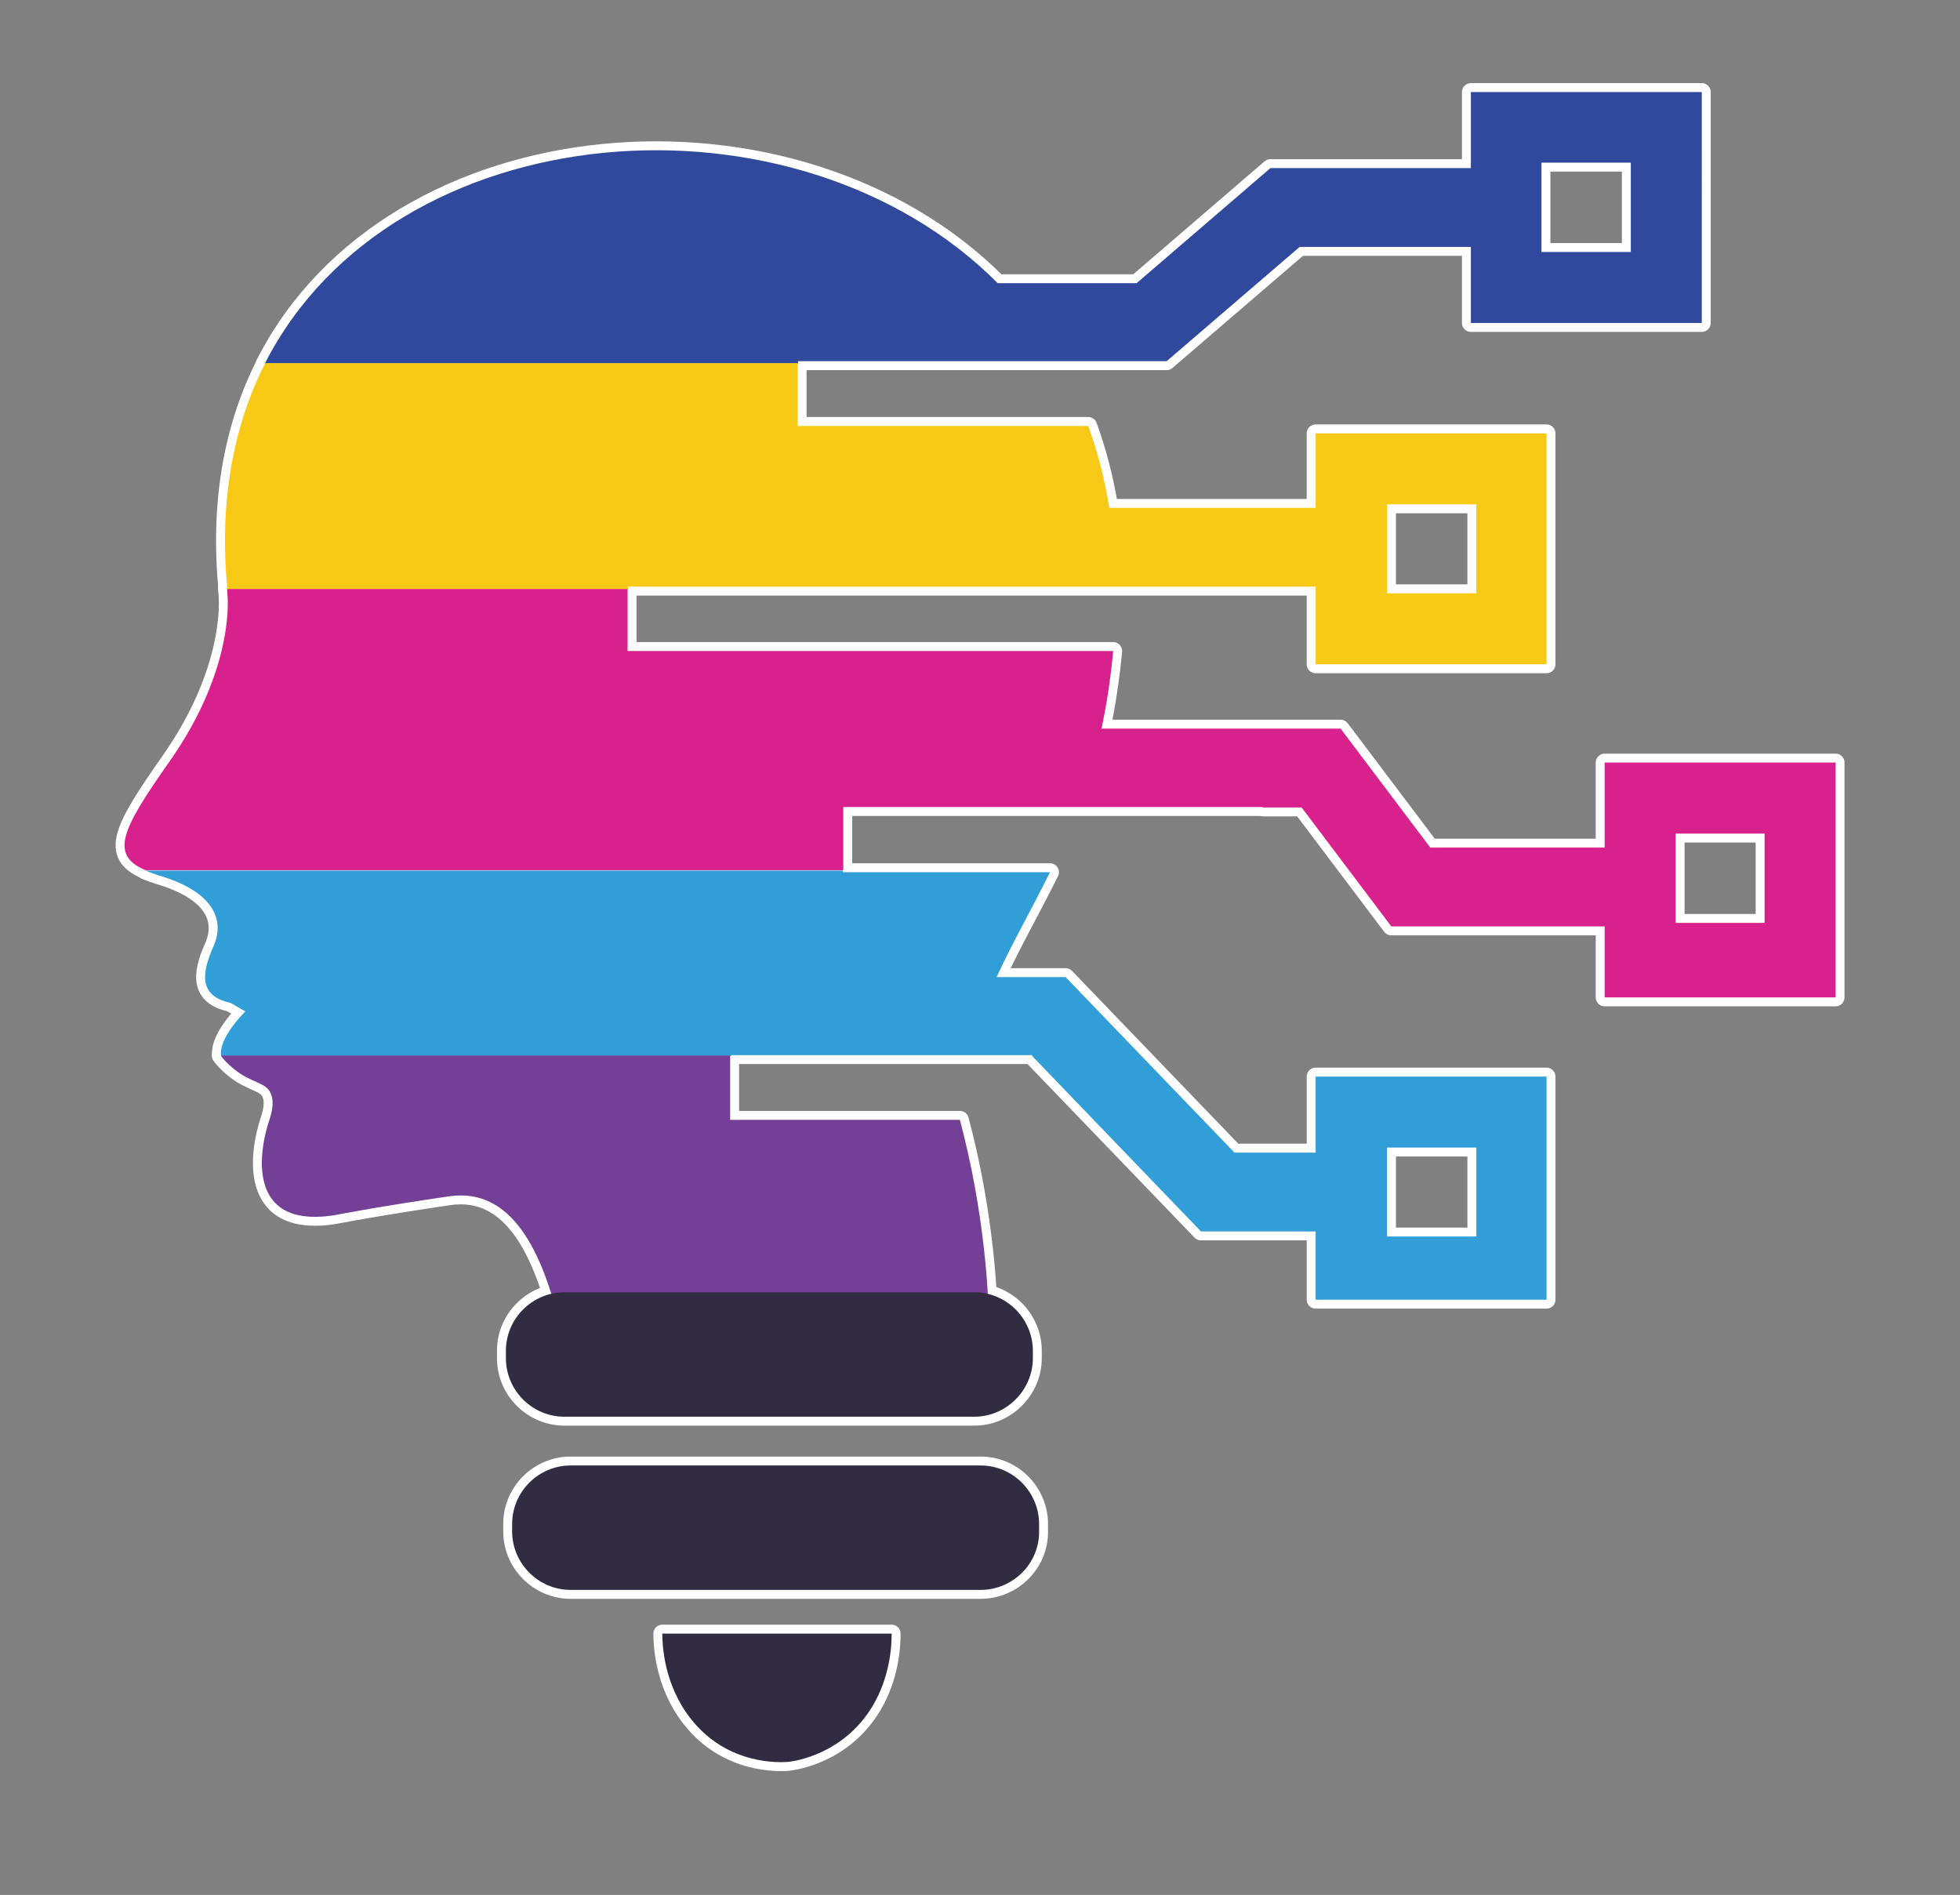 <?xml version="1.0" encoding="utf-8"?>
<!-- Generator: Adobe Illustrator 18.1.1, SVG Export Plug-In . SVG Version: 6.00 Build 0)  -->
<svg version="1.1" id="Layer_1" xmlns="http://www.w3.org/2000/svg" xmlns:xlink="http://www.w3.org/1999/xlink" x="0px" y="0px"
	 viewBox="0 0 502.5 485.8" enable-background="new 0 0 502.5 485.8" xml:space="preserve">
<rect x="0" y="0" width="502.5" height="485.8" fill="#808080" stroke="none"/>
<path fill="#329ED8" d="M187.4,270.5h77.2v0.2h0l43.3,45h29.4v17.5h59.2V276h-59.2v19.5h-20.8l-43.3-45h-17.7
	c4.1-8.9,9-17.4,13.7-26.9h-53.1v-0.4H37.3c1,0.4,2.1,0.8,3.3,1.2c13.4,3.9,17.4,10.9,14.1,18.3c-3.3,7.4-3.4,12.7,4.4,14.4l3.8,2.2
	c0,0-7,6.8-6.2,11.4h130.8V270.5z M355.6,294.2h22.9V317h-22.9V294.2z"/>
<path fill="none" stroke="#FFFFFF" stroke-width="4.578" stroke-linecap="round" stroke-linejoin="round" stroke-miterlimit="10" d="
	M187.4,270.5h77.2v0.2h0l43.3,45h29.4v17.5h59.2V276h-59.2v19.5h-20.8l-43.3-45h-17.7c4.1-8.9,9-17.4,13.7-26.9h-53.1v-0.4H37.3
	c1,0.4,2.1,0.8,3.3,1.2c13.4,3.9,17.4,10.9,14.1,18.3c-3.3,7.4-3.4,12.7,4.4,14.4l3.8,2.2c0,0-7,6.8-6.2,11.4h130.8V270.5z
	 M355.6,294.2h22.9V317h-22.9V294.2z"/>
<path fill="#733F97" d="M59.9,274c4.5,3.7,8.3,3.4,9.5,6.3c0.8,1.8,0.6,4.1-0.4,7c-2.4,7.2-6.3,27.6,16.4,24.3
	c0,0,10.6-2.1,29.7-4.9c16.2-2.4,24,14.3,28.6,33.6c0.1,0.4,0.3,0.9,0.4,1.3c18.1-1,36.3-2,54.6-3.2c18.4-1.2,36.6-2.4,54.7-3.8
	c-0.4-9.2-1.5-19.5-3.5-30.5c-1.1-6-2.4-11.7-3.8-17h-58.9v-16.5H56.6C57.2,271.5,58.3,272.7,59.9,274"/>
<path fill="none" stroke="#FFFFFF" stroke-width="4.578" stroke-linecap="round" stroke-linejoin="round" stroke-miterlimit="10" d="
	M59.9,274c4.5,3.7,8.3,3.4,9.5,6.3c0.8,1.8,0.6,4.1-0.4,7c-2.4,7.2-6.3,27.6,16.4,24.3c0,0,10.6-2.1,29.7-4.9
	c16.2-2.4,24,14.3,28.6,33.6c0.1,0.4,0.3,0.9,0.4,1.3c18.1-1,36.3-2,54.6-3.2c18.4-1.2,36.6-2.4,54.7-3.8
	c-0.4-9.2-1.5-19.5-3.5-30.5c-1.1-6-2.4-11.7-3.8-17h-58.9v-16.5H56.6C57.2,271.5,58.3,272.7,59.9,274z"/>
<path fill="#31499C" d="M204.7,92.6h94.4l34.1-29.3h43.9v19.5h59.2V23.6h-59.2v19.5h-51.4l-34.3,29.5h-35.6
	c-51.8-52-155-44-187.9,20.6h136.7V92.6z M395.2,41.7h22.9v22.9h-22.9V41.7z"/>
<path fill="none" stroke="#FFFFFF" stroke-width="4.578" stroke-linecap="round" stroke-linejoin="round" stroke-miterlimit="10" d="
	M204.7,92.6h94.4l34.1-29.3h43.9v19.5h59.2V23.6h-59.2v19.5h-51.4l-34.3,29.5h-35.6c-51.8-52-155-44-187.9,20.6h136.7V92.6z
	 M395.2,41.7h22.9v22.9h-22.9V41.7z"/>
<path fill="#F8CA17" d="M160.9,150.4h127.6v0h48.8v19.9h59.2v-59.2h-59.2v19.1h-52.9c-1.2-7.5-3-14.4-5.4-21h-74.5V93.1H68
	c-8.1,15.9-11.9,35.3-9.7,58h102.7V150.4z M355.6,129.3h22.9v22.8h-22.9V129.3z"/>
<path fill="none" stroke="#FFFFFF" stroke-width="4.578" stroke-linecap="round" stroke-linejoin="round" stroke-miterlimit="10" d="
	M160.9,150.4h127.6v0h48.8v19.9h59.2v-59.2h-59.2v19.1h-52.9c-1.2-7.5-3-14.4-5.4-21h-74.5V93.1H68c-8.1,15.9-11.9,35.3-9.7,58
	h102.7V150.4z M355.6,129.3h22.9v22.8h-22.9V129.3z"/>
<path fill="#D8218D" d="M216.2,206.9h107.5v0.1h10l23,30.5h54.7v18.2h59.2v-60.2h-59.2v21.8h-44.7l-23-30.5h-61.3
	c1.3-6.1,2.3-12.6,3-19.9H160.9v-15.9H58.2c0,0.4,0.1,0.8,0.1,1.3c0,0,2.3,18.6-14.9,43c-12,17.1-15.5,23.8-6.1,27.8h178.9V206.9z
	 M429.6,213.7h22.8v22.9h-22.8V213.7z"/>
<path fill="none" stroke="#FFFFFF" stroke-width="4.578" stroke-linecap="round" stroke-linejoin="round" stroke-miterlimit="10" d="
	M216.2,206.9h107.5v0.1h10l23,30.5h54.7v18.2h59.2v-60.2h-59.2v21.8h-44.7l-23-30.5h-61.3c1.3-6.1,2.3-12.6,3-19.9H160.9v-15.9H58.2
	c0,0.4,0.1,0.8,0.1,1.3c0,0,2.3,18.6-14.9,43c-12,17.1-15.5,23.8-6.1,27.8h178.9V206.9z M429.6,213.7h22.8v22.9h-22.8V213.7z"/>
<path fill="#322C42" d="M249.8,363.2H144.7c-8.3,0-15-6.8-15-15v-1.9c0-8.3,6.8-15,15-15h105.1c8.3,0,15,6.8,15,15v1.9
	C264.8,356.4,258,363.2,249.8,363.2"/>
<path fill="none" stroke="#FFFFFF" stroke-width="4.578" stroke-linecap="round" stroke-linejoin="round" stroke-miterlimit="10" d="
	M249.8,363.2H144.7c-8.3,0-15-6.8-15-15v-1.9c0-8.3,6.8-15,15-15h105.1c8.3,0,15,6.8,15,15v1.9C264.8,356.4,258,363.2,249.8,363.2z"
	/>
<path fill="#322C42" d="M251.4,407.6H146.3c-8.3,0-15-6.8-15-15v-1.9c0-8.3,6.8-15,15-15h105.1c8.3,0,15,6.8,15,15v1.9
	C266.5,400.8,259.7,407.6,251.4,407.6"/>
<path fill="none" stroke="#FFFFFF" stroke-width="4.578" stroke-linecap="round" stroke-linejoin="round" stroke-miterlimit="10" d="
	M251.4,407.6H146.3c-8.3,0-15-6.8-15-15v-1.9c0-8.3,6.8-15,15-15h105.1c8.3,0,15,6.8,15,15v1.9C266.5,400.8,259.7,407.6,251.4,407.6
	z"/>
<path fill="#322C42" d="M169.8,418.8h58.8c0,3.3-0.4,11-4.9,18.6c-7.4,12.3-19.8,14.1-21.7,14.3c-1.6,0.1-15.5,1.1-25-11.2
	C170.2,431.8,169.8,421.7,169.8,418.8"/>
<path fill="none" stroke="#FFFFFF" stroke-width="4.578" stroke-linecap="round" stroke-linejoin="round" stroke-miterlimit="10" d="
	M169.8,418.8h58.8c0,3.3-0.4,11-4.9,18.6c-7.4,12.3-19.8,14.1-21.7,14.3c-1.6,0.1-15.5,1.1-25-11.2
	C170.2,431.8,169.8,421.7,169.8,418.8z"/>
<path fill="#329ED8" d="M187.4,270.5h77.2v0.2h0l43.3,45h29.4v17.5h59.2V276h-59.2v19.5h-20.8l-43.3-45h-17.7
	c4.1-8.9,9-17.4,13.7-26.9h-53.1v-0.4H37.3c1,0.4,2.1,0.8,3.3,1.2c13.4,3.9,17.4,10.9,14.1,18.3c-3.3,7.4-3.4,12.7,4.4,14.4l3.8,2.2
	c0,0-7,6.8-6.2,11.4h130.8V270.5z M355.6,294.2h22.9V317h-22.9V294.2z"/>
<path fill="#733F97" d="M59.9,274c4.5,3.7,8.3,3.4,9.5,6.3c0.8,1.8,0.6,4.1-0.4,7c-2.4,7.2-6.3,27.6,16.4,24.3
	c0,0,10.6-2.1,29.7-4.9c16.2-2.4,24,14.3,28.6,33.6c0.1,0.4,0.3,0.9,0.4,1.3c18.1-1,36.3-2,54.6-3.2c18.4-1.2,36.6-2.4,54.7-3.8
	c-0.4-9.2-1.5-19.5-3.5-30.5c-1.1-6-2.4-11.7-3.8-17h-58.9v-16.5H56.6C57.2,271.5,58.3,272.7,59.9,274"/>
<path fill="#31499C" d="M204.7,92.6h94.4l34.1-29.3h43.9v19.5h59.2V23.6h-59.2v19.5h-51.4l-34.3,29.5h-35.6
	c-51.8-52-155-44-187.9,20.6h136.7V92.6z M395.2,41.7h22.9v22.9h-22.9V41.7z"/>
<path fill="#F8CA17" d="M160.9,150.4h127.6v0h48.8v19.9h59.2v-59.2h-59.2v19.1h-52.9c-1.2-7.5-3-14.4-5.4-21h-74.5V93.1H68
	c-8.1,15.9-11.9,35.3-9.7,58h102.7V150.4z M355.6,129.3h22.9v22.8h-22.9V129.3z"/>
<path fill="#D8218D" d="M216.2,206.9h107.5v0.1h10l23,30.5h54.7v18.2h59.2v-60.2h-59.2v21.8h-44.7l-23-30.5h-61.3
	c1.3-6.1,2.3-12.6,3-19.9H160.9v-15.9H58.2c0,0.4,0.1,0.8,0.1,1.3c0,0,2.3,18.6-14.9,43c-12,17.1-15.5,23.8-6.1,27.8h178.9V206.9z
	 M429.6,213.7h22.8v22.9h-22.8V213.7z"/>
<path fill="#322C42" d="M249.8,363.2H144.7c-8.3,0-15-6.8-15-15v-1.9c0-8.3,6.8-15,15-15h105.1c8.3,0,15,6.8,15,15v1.9
	C264.8,356.4,258,363.2,249.8,363.2"/>
<path fill="#322C42" d="M251.4,407.6H146.3c-8.3,0-15-6.8-15-15v-1.9c0-8.3,6.8-15,15-15h105.1c8.3,0,15,6.8,15,15v1.9
	C266.5,400.8,259.7,407.6,251.4,407.6"/>
<path fill="#322C42" d="M169.8,418.8h58.8c0,3.3-0.4,11-4.9,18.6c-7.4,12.3-19.8,14.1-21.7,14.3c-1.6,0.1-15.5,1.1-25-11.2
	C170.2,431.8,169.8,421.7,169.8,418.8"/>
</svg>
